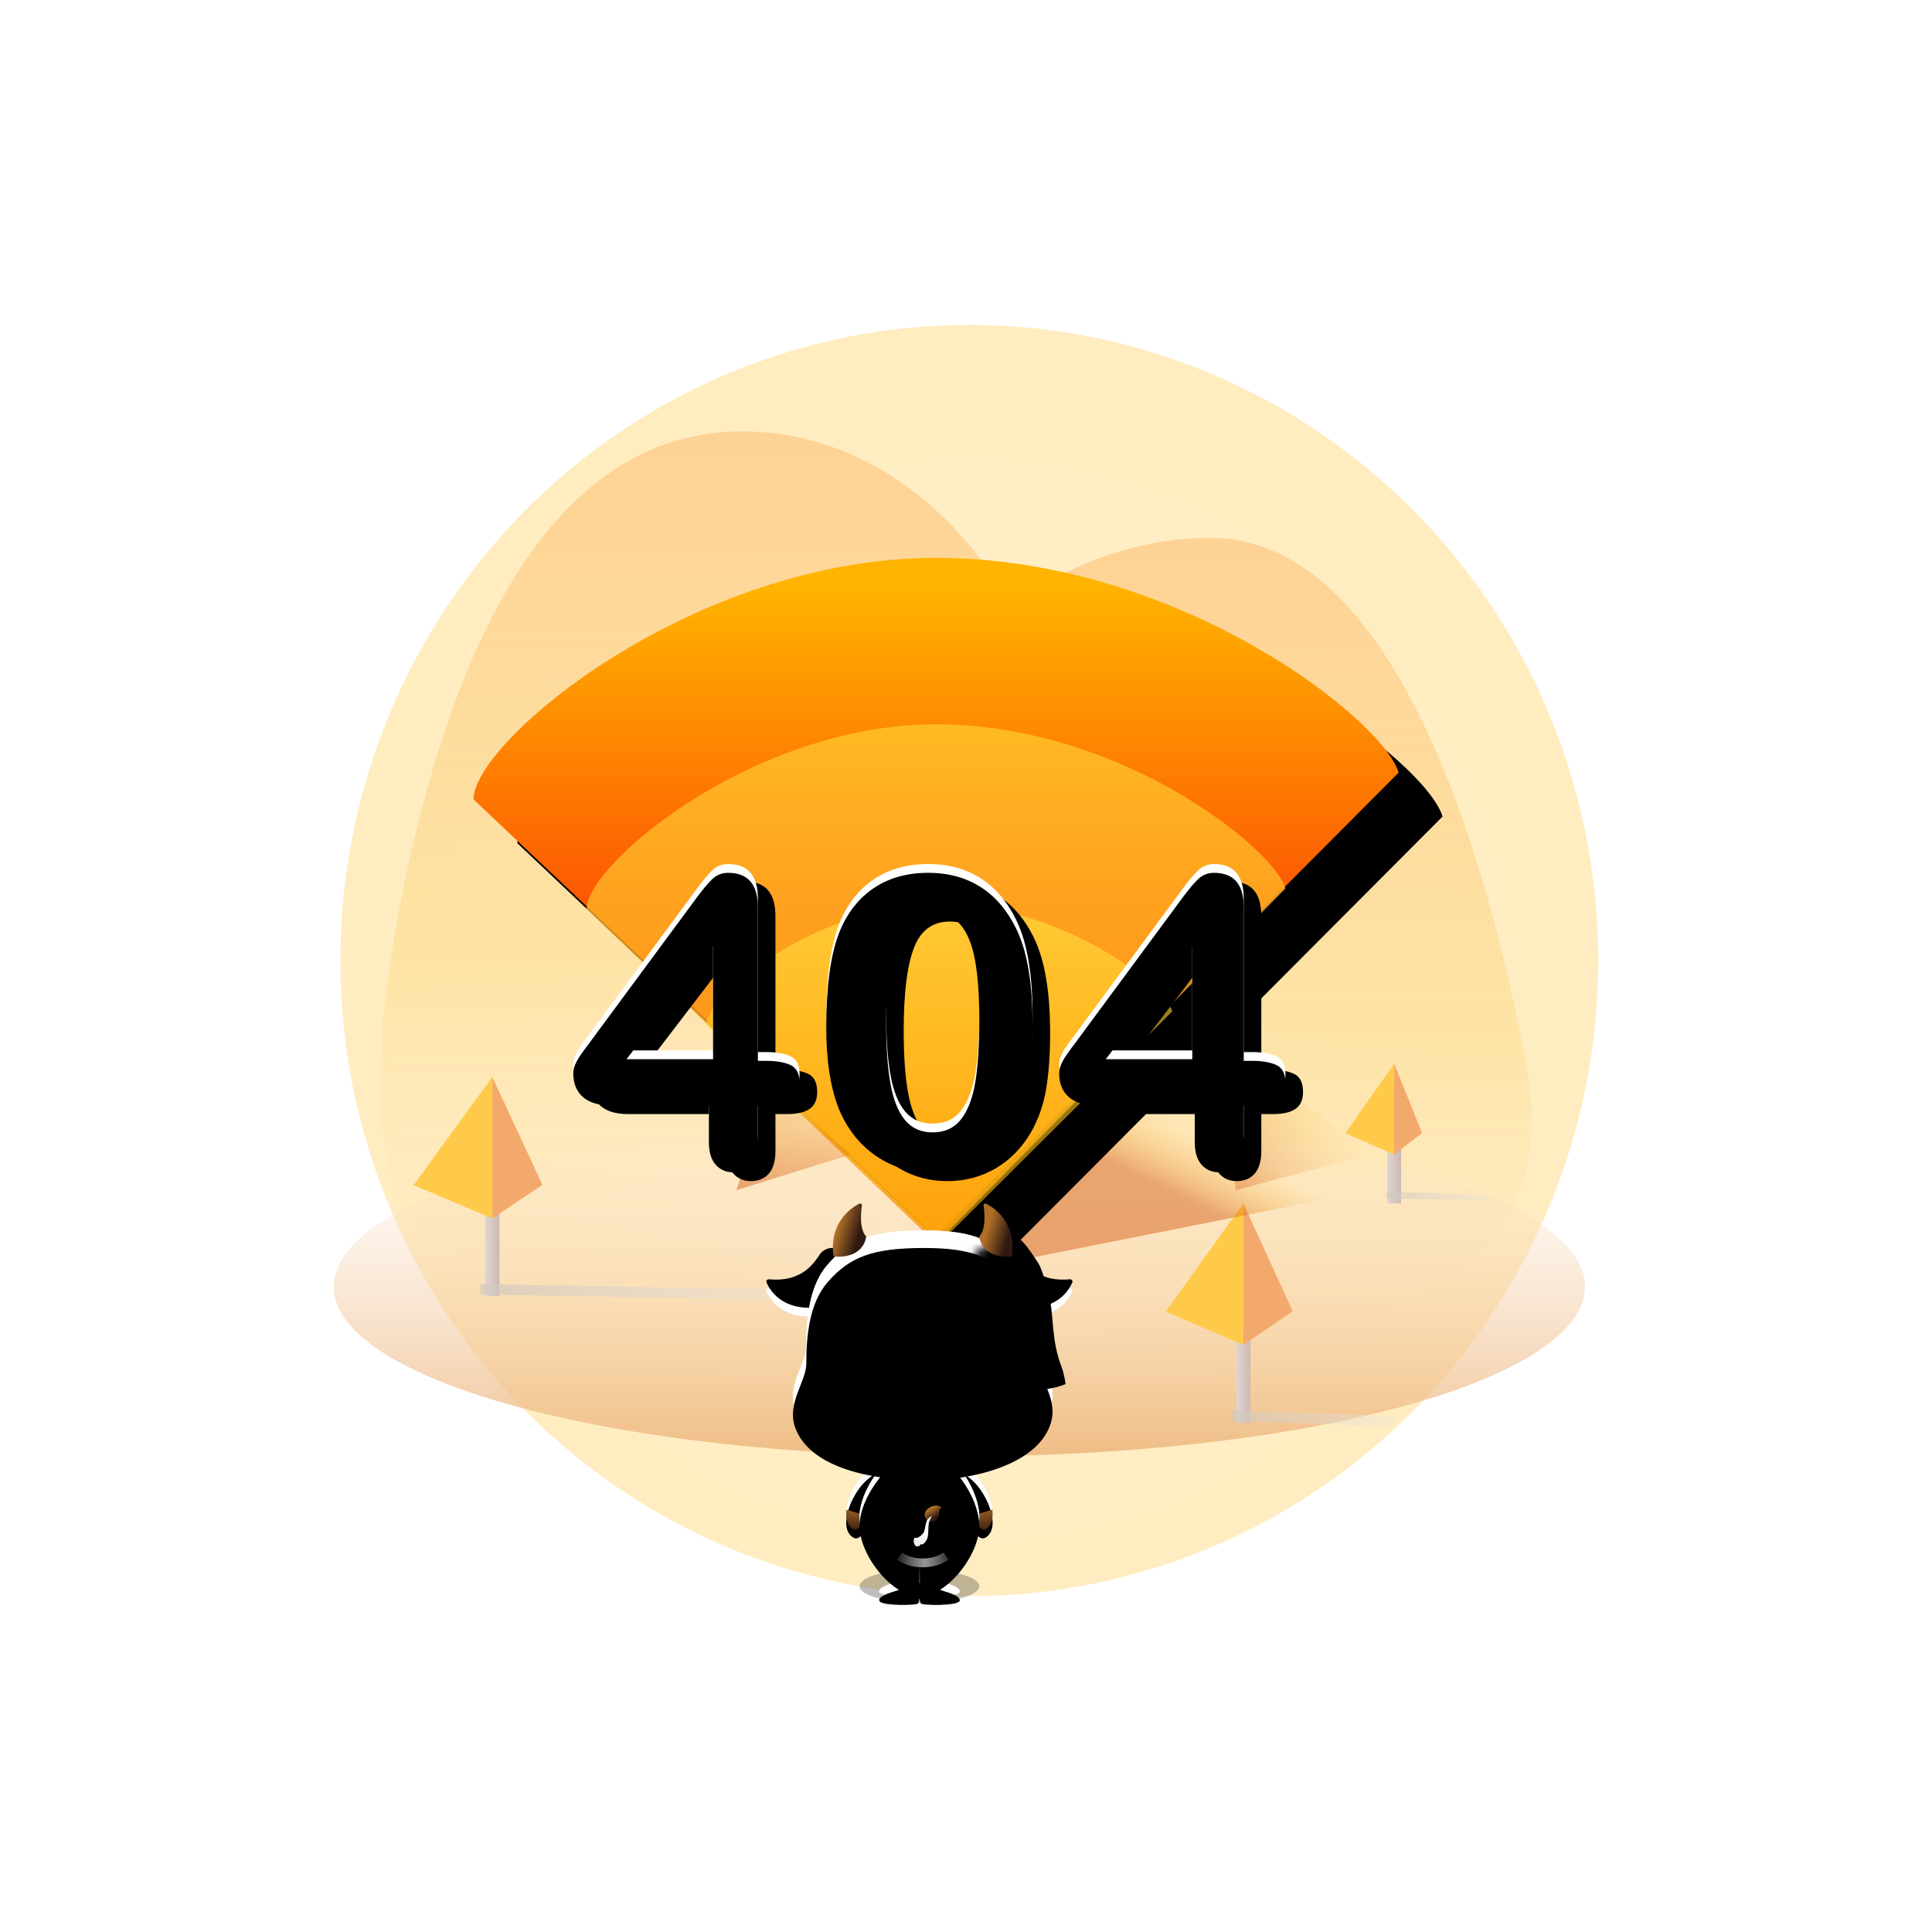 <?xml version="1.0" encoding="UTF-8"?>
<svg width="220px" height="220px" viewBox="0 0 220 220" version="1.1" xmlns="http://www.w3.org/2000/svg" xmlns:xlink="http://www.w3.org/1999/xlink">
    <!-- Generator: Sketch 61 (89581) - https://sketch.com -->
    <title>404@2x</title>
    <desc>Created with Sketch.</desc>
    <defs>
        <radialGradient cx="50%" cy="53.138%" fx="50%" fy="53.138%" r="79.43%" gradientTransform="translate(0.5,0.531),scale(1,0.99),scale(1,1.009),translate(-0.5,-0.531)" id="radialGradient-1">
            <stop stop-color="#FFDFAE" offset="0%"></stop>
            <stop stop-color="#FFE389" offset="100%"></stop>
        </radialGradient>
        <filter x="-50.3%" y="-49.7%" width="200.5%" height="199.5%" filterUnits="objectBoundingBox" id="filter-2">
            <feGaussianBlur stdDeviation="24" in="SourceGraphic"></feGaussianBlur>
        </filter>
        <linearGradient x1="50%" y1="113.248%" x2="50%" y2="-34.988%" id="linearGradient-3">
            <stop stop-color="#FFEDD9" stop-opacity="0" offset="0%"></stop>
            <stop stop-color="#FCDF97" stop-opacity="0.682" offset="34.686%"></stop>
            <stop stop-color="#FFC489" offset="100%"></stop>
        </linearGradient>
        <linearGradient x1="50%" y1="113.248%" x2="50%" y2="-34.988%" id="linearGradient-4">
            <stop stop-color="#FFEDD9" stop-opacity="0" offset="0%"></stop>
            <stop stop-color="#FCDF97" stop-opacity="0.682" offset="34.686%"></stop>
            <stop stop-color="#FFC489" offset="100%"></stop>
        </linearGradient>
        <linearGradient x1="50%" y1="-14.242%" x2="50%" y2="126.884%" id="linearGradient-5">
            <stop stop-color="#FFF4E7" stop-opacity="0" offset="0%"></stop>
            <stop stop-color="#E7A25D" offset="100%"></stop>
        </linearGradient>
        <linearGradient x1="-31.522%" y1="44.704%" x2="98.712%" y2="44.704%" id="linearGradient-6">
            <stop stop-color="#E8DFDB" offset="0%"></stop>
            <stop stop-color="#CCB9B5" offset="100%"></stop>
        </linearGradient>
        <linearGradient x1="100%" y1="0%" x2="100%" y2="121.05%" id="linearGradient-7">
            <stop stop-color="#E8E2DB" stop-opacity="0.457" offset="0%"></stop>
            <stop stop-color="#CCC3B5" offset="100%"></stop>
        </linearGradient>
        <filter x="-252.8%" y="-8.6%" width="605.6%" height="117.1%" filterUnits="objectBoundingBox" id="filter-8">
            <feGaussianBlur stdDeviation="1" in="SourceGraphic"></feGaussianBlur>
        </filter>
        <linearGradient x1="-31.522%" y1="44.704%" x2="98.712%" y2="44.704%" id="linearGradient-9">
            <stop stop-color="#E8DFDB" offset="0%"></stop>
            <stop stop-color="#CCB9B5" offset="100%"></stop>
        </linearGradient>
        <linearGradient x1="100%" y1="0%" x2="100%" y2="121.05%" id="linearGradient-10">
            <stop stop-color="#E8E2DB" stop-opacity="0.457" offset="0%"></stop>
            <stop stop-color="#CCC3B5" offset="100%"></stop>
        </linearGradient>
        <filter x="-203.3%" y="-16.2%" width="506.6%" height="132.5%" filterUnits="objectBoundingBox" id="filter-11">
            <feGaussianBlur stdDeviation="1" in="SourceGraphic"></feGaussianBlur>
        </filter>
        <linearGradient x1="-31.522%" y1="44.704%" x2="98.712%" y2="44.704%" id="linearGradient-12">
            <stop stop-color="#E8DFDB" offset="0%"></stop>
            <stop stop-color="#CCB9B5" offset="100%"></stop>
        </linearGradient>
        <linearGradient x1="100%" y1="0%" x2="100%" y2="121.05%" id="linearGradient-13">
            <stop stop-color="#E8E2DB" stop-opacity="0.457" offset="0%"></stop>
            <stop stop-color="#CCC3B5" offset="100%"></stop>
        </linearGradient>
        <filter x="-295.4%" y="-25.8%" width="690.8%" height="151.7%" filterUnits="objectBoundingBox" id="filter-14">
            <feGaussianBlur stdDeviation="1" in="SourceGraphic"></feGaussianBlur>
        </filter>
        <linearGradient x1="67.142%" y1="44.459%" x2="52.724%" y2="56.923%" id="linearGradient-15">
            <stop stop-color="#FFB400" stop-opacity="0" offset="0%"></stop>
            <stop stop-color="#D04800" stop-opacity="0.424" offset="100%"></stop>
        </linearGradient>
        <linearGradient x1="50%" y1="3.557%" x2="50%" y2="50%" id="linearGradient-16">
            <stop stop-color="#FFB400" offset="0%"></stop>
            <stop stop-color="#FD5902" offset="100%"></stop>
        </linearGradient>
        <path d="M121.263,50.983 C119.529,44.975 96.258,26.526 68.589,26.526 C40.921,26.526 15.916,47.405 15.916,54.022 L68.589,103.832 L121.263,50.983 Z" id="path-17"></path>
        <filter x="-2.4%" y="-3.2%" width="109.5%" height="112.9%" filterUnits="objectBoundingBox" id="filter-18">
            <feOffset dx="5" dy="5" in="SourceAlpha" result="shadowOffsetOuter1"></feOffset>
            <feColorMatrix values="0 0 0 0 0.799   0 0 0 0 0.474   0 0 0 0 0.128  0 0 0 1 0" type="matrix" in="shadowOffsetOuter1"></feColorMatrix>
        </filter>
        <linearGradient x1="50%" y1="0%" x2="50%" y2="100%" id="linearGradient-19">
            <stop stop-color="#FFC52B" offset="0%"></stop>
            <stop stop-color="#FF911D" offset="100%"></stop>
        </linearGradient>
        <linearGradient x1="50%" y1="0%" x2="50%" y2="100%" id="linearGradient-20">
            <stop stop-color="#FFE441" offset="0%"></stop>
            <stop stop-color="#FFB400" offset="100%"></stop>
        </linearGradient>
        <linearGradient x1="65.673%" y1="9.978%" x2="52.491%" y2="100%" id="linearGradient-21">
            <stop stop-color="#FFB400" stop-opacity="0" offset="0%"></stop>
            <stop stop-color="#D04800" stop-opacity="0.424" offset="100%"></stop>
        </linearGradient>
        <linearGradient x1="87.498%" y1="50%" x2="12.393%" y2="92.604%" id="linearGradient-22">
            <stop stop-color="#FFB400" stop-opacity="0" offset="0%"></stop>
            <stop stop-color="#D04800" stop-opacity="0.424" offset="100%"></stop>
        </linearGradient>
        <path d="M42.723,92.062 L42.723,87.861 L31.523,87.861 C30.11,87.861 29.05,87.537 28.344,86.889 C27.637,86.242 27.284,85.361 27.284,84.247 C27.284,83.961 27.336,83.671 27.44,83.377 C27.544,83.084 27.701,82.775 27.909,82.451 C28.117,82.127 28.333,81.815 28.556,81.514 C28.779,81.213 29.054,80.844 29.381,80.407 L41.206,64.393 C41.979,63.339 42.615,62.575 43.113,62.101 C43.612,61.627 44.21,61.389 44.909,61.389 C47.17,61.389 48.301,62.699 48.301,65.319 L48.301,82.801 L49.26,82.801 C50.405,82.801 51.324,82.959 52.015,83.276 C52.707,83.592 53.053,84.284 53.053,85.354 C53.053,86.227 52.77,86.863 52.205,87.262 C51.64,87.661 50.792,87.861 49.661,87.861 L48.301,87.861 L48.301,92.062 C48.301,93.221 48.048,94.083 47.542,94.648 C47.036,95.212 46.36,95.495 45.512,95.495 C44.679,95.495 44.006,95.205 43.493,94.625 C42.98,94.045 42.723,93.191 42.723,92.062 Z M33.347,82.611 L43.2,82.611 L43.2,69.726 L33.347,82.611 Z M79.579,78.624 C79.579,81.11 79.426,83.247 79.12,85.036 C78.814,86.824 78.248,88.446 77.422,89.901 C76.382,91.69 75.036,93.069 73.384,94.04 C71.732,95.01 69.897,95.495 67.877,95.495 C65.552,95.495 63.468,94.843 61.625,93.539 C59.782,92.236 58.394,90.432 57.461,88.128 C56.987,86.87 56.639,85.479 56.417,83.956 C56.195,82.432 56.084,80.784 56.084,79.011 C56.084,76.722 56.207,74.66 56.451,72.826 C56.696,70.992 57.078,69.416 57.599,68.097 C58.501,65.914 59.813,64.251 61.533,63.106 C63.254,61.962 65.308,61.389 67.694,61.389 C69.269,61.389 70.7,61.643 71.984,62.151 C73.269,62.659 74.397,63.402 75.369,64.379 C76.34,65.357 77.162,66.566 77.835,68.006 C78.998,70.507 79.579,74.046 79.579,78.624 Z M73.516,78.168 C73.516,75.379 73.352,73.096 73.024,71.321 C72.697,69.545 72.146,68.204 71.371,67.297 C70.597,66.39 69.525,65.937 68.155,65.937 C66.189,65.937 64.823,66.95 64.056,68.977 C63.289,71.004 62.905,74.129 62.905,78.351 C62.905,81.216 63.069,83.563 63.397,85.392 C63.724,87.221 64.275,88.604 65.05,89.541 C65.824,90.479 66.874,90.947 68.199,90.947 C69.569,90.947 70.642,90.46 71.416,89.484 C72.19,88.509 72.734,87.114 73.047,85.301 C73.359,83.487 73.516,81.109 73.516,78.168 Z M98.049,92.062 L98.049,87.861 L86.849,87.861 C85.436,87.861 84.377,87.537 83.67,86.889 C82.964,86.242 82.611,85.361 82.611,84.247 C82.611,83.961 82.663,83.671 82.767,83.377 C82.871,83.084 83.027,82.775 83.235,82.451 C83.443,82.127 83.659,81.815 83.882,81.514 C84.105,81.213 84.38,80.844 84.708,80.407 L96.532,64.393 C97.306,63.339 97.941,62.575 98.44,62.101 C98.938,61.627 99.537,61.389 100.236,61.389 C102.496,61.389 103.627,62.699 103.627,65.319 L103.627,82.801 L104.586,82.801 C105.731,82.801 106.65,82.959 107.342,83.276 C108.033,83.592 108.379,84.284 108.379,85.354 C108.379,86.227 108.096,86.863 107.531,87.262 C106.966,87.661 106.118,87.861 104.988,87.861 L103.627,87.861 L103.627,92.062 C103.627,93.221 103.374,94.083 102.868,94.648 C102.363,95.212 101.686,95.495 100.838,95.495 C100.005,95.495 99.332,95.205 98.819,94.625 C98.306,94.045 98.049,93.191 98.049,92.062 Z M87.916,82.611 L97.768,82.611 L97.768,69.726 L87.916,82.611 Z" id="path-23"></path>
        <filter x="-1.8%" y="-4.4%" width="107.4%" height="117.6%" filterUnits="objectBoundingBox" id="filter-24">
            <feOffset dx="2" dy="2" in="SourceAlpha" result="shadowOffsetOuter1"></feOffset>
            <feGaussianBlur stdDeviation="0.5" in="shadowOffsetOuter1" result="shadowBlurOuter1"></feGaussianBlur>
            <feColorMatrix values="0 0 0 0 0.852   0 0 0 0 0.565   0 0 0 0 0.082  0 0 0 0.662 0" type="matrix" in="shadowBlurOuter1"></feColorMatrix>
        </filter>
        <filter x="-1.2%" y="-2.9%" width="106.2%" height="114.7%" filterUnits="objectBoundingBox" id="filter-25">
            <feGaussianBlur stdDeviation="0.5" in="SourceAlpha" result="shadowBlurInner1"></feGaussianBlur>
            <feOffset dx="0" dy="1" in="shadowBlurInner1" result="shadowOffsetInner1"></feOffset>
            <feComposite in="shadowOffsetInner1" in2="SourceAlpha" operator="arithmetic" k2="-1" k3="1" result="shadowInnerInner1"></feComposite>
            <feColorMatrix values="0 0 0 0 1   0 0 0 0 0.854   0 0 0 0 0.706  0 0 0 1 0" type="matrix" in="shadowInnerInner1"></feColorMatrix>
        </filter>
        <filter x="-88.0%" y="-316.7%" width="275.9%" height="733.3%" filterUnits="objectBoundingBox" id="filter-26">
            <feGaussianBlur stdDeviation="4" in="SourceGraphic"></feGaussianBlur>
        </filter>
        <radialGradient cx="50%" cy="50%" fx="50%" fy="50%" r="113.635%" gradientTransform="translate(0.5,0.5),scale(0.818,1),rotate(-1.427),scale(1,0.802),translate(-0.5,-0.5)" id="radialGradient-27">
            <stop stop-color="#FFFFFF" offset="0%"></stop>
            <stop stop-color="#D2D2D2" offset="100%"></stop>
        </radialGradient>
        <path d="M7.885,6.137 C7.167,5.869 6.37,6.391 6.156,6.702 C5.519,7.625 4.199,9.999 0.305,9.633 C0.208,9.624 0.114,9.663 0.055,9.737 C-0.003,9.81 -0.016,9.906 0.02,9.991 C0.406,10.886 1.662,12.933 5.079,12.883 C5.194,12.882 5.297,12.814 5.337,12.712 C5.658,11.881 8.082,7.383 8.153,7.275 C8.587,6.601 8.153,6.151 7.887,6.137" id="path-28"></path>
        <filter x="-12.0%" y="-14.7%" width="124.0%" height="129.3%" filterUnits="objectBoundingBox" id="filter-29">
            <feGaussianBlur stdDeviation="0.5" in="SourceAlpha" result="shadowBlurInner1"></feGaussianBlur>
            <feOffset dx="0" dy="-1" in="shadowBlurInner1" result="shadowOffsetInner1"></feOffset>
            <feComposite in="shadowOffsetInner1" in2="SourceAlpha" operator="arithmetic" k2="-1" k3="1" result="shadowInnerInner1"></feComposite>
            <feColorMatrix values="0 0 0 0 0.789   0 0 0 0 0.789   0 0 0 0 0.789  0 0 0 0.5 0" type="matrix" in="shadowInnerInner1"></feColorMatrix>
        </filter>
        <path d="M34.412,6.137 C33.693,5.869 32.897,6.391 32.682,6.702 C32.045,7.625 30.725,9.999 26.831,9.633 C26.735,9.624 26.64,9.663 26.582,9.737 C26.524,9.81 26.51,9.906 26.546,9.991 C26.932,10.886 28.189,12.933 31.605,12.883 C31.721,12.882 31.823,12.814 31.863,12.712 C32.185,11.881 34.609,7.383 34.679,7.275 C35.113,6.601 34.679,6.151 34.413,6.137" id="path-30"></path>
        <filter x="-12.0%" y="-14.7%" width="124.0%" height="129.3%" filterUnits="objectBoundingBox" id="filter-31">
            <feGaussianBlur stdDeviation="0.5" in="SourceAlpha" result="shadowBlurInner1"></feGaussianBlur>
            <feOffset dx="0" dy="-1" in="shadowBlurInner1" result="shadowOffsetInner1"></feOffset>
            <feComposite in="shadowOffsetInner1" in2="SourceAlpha" operator="arithmetic" k2="-1" k3="1" result="shadowInnerInner1"></feComposite>
            <feColorMatrix values="0 0 0 0 0.789   0 0 0 0 0.789   0 0 0 0 0.789  0 0 0 0.5 0" type="matrix" in="shadowInnerInner1"></feColorMatrix>
        </filter>
        <radialGradient cx="50%" cy="50%" fx="50%" fy="50%" r="113.185%" gradientTransform="translate(0.5,0.5),scale(1,0.818),rotate(-1.318),scale(1,0.802),translate(-0.5,-0.5)" id="radialGradient-32">
            <stop stop-color="#FFFFFF" offset="0%"></stop>
            <stop stop-color="#D2D2D2" offset="100%"></stop>
        </radialGradient>
        <path d="M11.039,30.895 C9.61,32.425 8.225,35.798 9.778,36.97 C11.02,37.907 11.765,34.67 13.194,33.14 C14.623,31.61 16.503,29.635 15.74,28.995 C14.976,28.356 12.469,29.365 11.039,30.895 Z" id="path-33"></path>
        <filter x="-22.0%" y="-18.0%" width="144.0%" height="136.0%" filterUnits="objectBoundingBox" id="filter-34">
            <feGaussianBlur stdDeviation="1" in="SourceAlpha" result="shadowBlurInner1"></feGaussianBlur>
            <feOffset dx="0" dy="1" in="shadowBlurInner1" result="shadowOffsetInner1"></feOffset>
            <feComposite in="shadowOffsetInner1" in2="SourceAlpha" operator="arithmetic" k2="-1" k3="1" result="shadowInnerInner1"></feComposite>
            <feColorMatrix values="0 0 0 0 0.63   0 0 0 0 0.63   0 0 0 0 0.63  0 0 0 0.5 0" type="matrix" in="shadowInnerInner1"></feColorMatrix>
        </filter>
        <linearGradient x1="26.042%" y1="100%" x2="42.622%" y2="-25.759%" id="linearGradient-35">
            <stop stop-color="#301911" offset="0%"></stop>
            <stop stop-color="#AF6F27" offset="100%"></stop>
        </linearGradient>
        <path d="M20.892,30.895 C19.463,32.425 18.078,35.798 19.631,36.97 C20.873,37.907 21.618,34.67 23.047,33.14 C24.476,31.61 26.356,29.635 25.592,28.995 C24.829,28.356 22.322,29.365 20.892,30.895 Z" id="path-36"></path>
        <filter x="-22.0%" y="-18.0%" width="144.0%" height="136.0%" filterUnits="objectBoundingBox" id="filter-37">
            <feGaussianBlur stdDeviation="1" in="SourceAlpha" result="shadowBlurInner1"></feGaussianBlur>
            <feOffset dx="0" dy="1" in="shadowBlurInner1" result="shadowOffsetInner1"></feOffset>
            <feComposite in="shadowOffsetInner1" in2="SourceAlpha" operator="arithmetic" k2="-1" k3="1" result="shadowInnerInner1"></feComposite>
            <feColorMatrix values="0 0 0 0 0.63   0 0 0 0 0.63   0 0 0 0 0.63  0 0 0 0.5 0" type="matrix" in="shadowInnerInner1"></feColorMatrix>
        </filter>
        <radialGradient cx="50%" cy="50%" fx="50%" fy="50%" r="113.188%" gradientTransform="translate(0.5,0.5),scale(1,0.783),rotate(-1.378),scale(1,0.802),translate(-0.5,-0.5)" id="radialGradient-38">
            <stop stop-color="#FFFFFF" offset="0%"></stop>
            <stop stop-color="#D8D8D8" offset="100%"></stop>
        </radialGradient>
        <path d="M20.475,43.228 L19.774,42.995 C20.572,42.501 21.34,41.802 22.008,40.993 C23.324,39.4 24.253,37.384 24.253,35.697 C24.253,32.322 20.677,27.284 17.565,27.284 C14.454,27.284 10.611,32.322 10.611,35.697 C10.611,37.389 11.543,39.412 12.866,41.008 C13.533,41.812 14.3,42.509 15.096,42.999 L14.408,43.228 C14.408,43.228 12.606,43.718 12.883,44.277 C13.16,44.836 17.2,44.789 17.297,44.533 C17.394,44.277 17.394,43.993 17.432,43.993 C17.469,43.993 17.469,44.277 17.586,44.533 C17.702,44.789 21.722,44.835 22,44.277 C22.277,43.719 20.475,43.228 20.475,43.228 Z" id="path-39"></path>
        <filter x="-14.7%" y="-11.5%" width="129.3%" height="122.9%" filterUnits="objectBoundingBox" id="filter-40">
            <feGaussianBlur stdDeviation="1.5" in="SourceAlpha" result="shadowBlurInner1"></feGaussianBlur>
            <feOffset dx="0" dy="1" in="shadowBlurInner1" result="shadowOffsetInner1"></feOffset>
            <feComposite in="shadowOffsetInner1" in2="SourceAlpha" operator="arithmetic" k2="-1" k3="1" result="shadowInnerInner1"></feComposite>
            <feColorMatrix values="0 0 0 0 0.63   0 0 0 0 0.63   0 0 0 0 0.63  0 0 0 0.5 0" type="matrix" in="shadowInnerInner1"></feColorMatrix>
        </filter>
        <linearGradient x1="107.935%" y1="48.208%" x2="-13.618%" y2="48.207%" id="linearGradient-41">
            <stop stop-color="#E95100" offset="0%"></stop>
            <stop stop-color="#FD5E02" offset="27.47%"></stop>
            <stop stop-color="#FF8404" offset="50.256%"></stop>
            <stop stop-color="#FD6002" offset="75.768%"></stop>
            <stop stop-color="#E24E00" offset="100%"></stop>
        </linearGradient>
        <path d="M13.615,28.845 C13.128,29.369 12.884,29.704 12.884,29.848 C13.066,30.071 14.681,31.074 17.93,31.074 C20.486,31.074 22.286,30.129 22.737,29.61 C22.581,29.413 22.469,29.268 22.399,29.175 C22.336,29.09 22.233,28.965 22.091,28.8 C20.387,29.007 19,29.11 17.93,29.11 C16.859,29.11 15.421,29.022 13.615,28.845 Z" id="path-42"></path>
        <filter x="-25.4%" y="-110.0%" width="150.7%" height="319.9%" filterUnits="objectBoundingBox" id="filter-43">
            <feGaussianBlur stdDeviation="1.5" in="SourceAlpha" result="shadowBlurInner1"></feGaussianBlur>
            <feOffset dx="2" dy="0" in="shadowBlurInner1" result="shadowOffsetInner1"></feOffset>
            <feComposite in="shadowOffsetInner1" in2="SourceAlpha" operator="arithmetic" k2="-1" k3="1" result="shadowInnerInner1"></feComposite>
            <feColorMatrix values="0 0 0 0 0.818   0 0 0 0 0.283   0 0 0 0 0  0 0 0 0.626 0" type="matrix" in="shadowInnerInner1" result="shadowMatrixInner1"></feColorMatrix>
            <feGaussianBlur stdDeviation="1.5" in="SourceAlpha" result="shadowBlurInner2"></feGaussianBlur>
            <feOffset dx="-2" dy="0" in="shadowBlurInner2" result="shadowOffsetInner2"></feOffset>
            <feComposite in="shadowOffsetInner2" in2="SourceAlpha" operator="arithmetic" k2="-1" k3="1" result="shadowInnerInner2"></feComposite>
            <feColorMatrix values="0 0 0 0 0.883   0 0 0 0 0.306   0 0 0 0 0  0 0 0 0.733 0" type="matrix" in="shadowInnerInner2" result="shadowMatrixInner2"></feColorMatrix>
            <feMerge>
                <feMergeNode in="shadowMatrixInner1"></feMergeNode>
                <feMergeNode in="shadowMatrixInner2"></feMergeNode>
            </feMerge>
        </filter>
        <radialGradient cx="48.213%" cy="50%" fx="48.213%" fy="50%" r="78.784%" gradientTransform="translate(0.482,0.5),scale(0.895,1),rotate(-2.175),scale(1,0.802),translate(-0.482,-0.5)" id="radialGradient-44">
            <stop stop-color="#FFFFFF" offset="0%"></stop>
            <stop stop-color="#FFFFFF" offset="41.321%"></stop>
            <stop stop-color="#FFFFFF" offset="70.635%"></stop>
            <stop stop-color="#D2D2D2" offset="100%"></stop>
        </radialGradient>
        <path d="M14.921,26.507 C20.172,26.507 27.268,24.88 29.144,20.566 C30.41,17.654 28.417,15.617 27.89,13.214 C27.066,9.458 27.494,5.8 24.875,3.352 C22.418,1.055 20.317,0.038 14.921,0.038 C9.077,0.038 6.436,1.048 3.924,3.961 C1.905,6.303 1.519,9.906 1.519,13.214 C1.519,15.267 -0.784,17.762 0.281,20.566 C2.06,25.25 9.45,26.507 14.921,26.507 Z" id="path-45"></path>
        <filter x="-11.8%" y="-13.2%" width="123.7%" height="126.4%" filterUnits="objectBoundingBox" id="filter-47">
            <feGaussianBlur stdDeviation="3" in="SourceAlpha" result="shadowBlurInner1"></feGaussianBlur>
            <feOffset dx="0" dy="1" in="shadowBlurInner1" result="shadowOffsetInner1"></feOffset>
            <feComposite in="shadowOffsetInner1" in2="SourceAlpha" operator="arithmetic" k2="-1" k3="1" result="shadowInnerInner1"></feComposite>
            <feColorMatrix values="0 0 0 0 0.63   0 0 0 0 0.63   0 0 0 0 0.63  0 0 0 0.5 0" type="matrix" in="shadowInnerInner1" result="shadowMatrixInner1"></feColorMatrix>
            <feGaussianBlur stdDeviation="1.5" in="SourceAlpha" result="shadowBlurInner2"></feGaussianBlur>
            <feOffset dx="0" dy="1" in="shadowBlurInner2" result="shadowOffsetInner2"></feOffset>
            <feComposite in="shadowOffsetInner2" in2="SourceAlpha" operator="arithmetic" k2="-1" k3="1" result="shadowInnerInner2"></feComposite>
            <feColorMatrix values="0 0 0 0 1   0 0 0 0 1   0 0 0 0 1  0 0 0 0.5 0" type="matrix" in="shadowInnerInner2" result="shadowMatrixInner2"></feColorMatrix>
            <feMerge>
                <feMergeNode in="shadowMatrixInner1"></feMergeNode>
                <feMergeNode in="shadowMatrixInner2"></feMergeNode>
            </feMerge>
        </filter>
        <radialGradient cx="71.688%" cy="58.505%" fx="71.688%" fy="58.505%" r="55.469%" gradientTransform="translate(0.717,0.585),scale(1,0.786),rotate(180),scale(1,1.216),translate(-0.717,-0.585)" id="radialGradient-48">
            <stop stop-color="#595959" offset="0%"></stop>
            <stop stop-color="#000000" offset="100%"></stop>
        </radialGradient>
        <path d="M23.972,-1.151 C29.205,3.89 31.06,8.518 29.538,12.733 C28.39,15.913 24.117,18.255 19.148,18.255 C17.414,18.255 15.967,18.014 14.807,17.533 C14.951,16.662 15.099,16.032 15.25,15.644 C16.41,12.67 16.187,9.964 16.547,8.243 C16.855,6.769 17.069,5.804 17.678,4.234 C17.813,3.887 18.303,3.136 19.148,1.982 C20.02,0.87 20.835,0.157 21.593,-0.159 C22.35,-0.475 23.143,-0.805 23.972,-1.151 Z" id="path-49"></path>
        <filter x="-16.4%" y="-12.9%" width="132.8%" height="125.8%" filterUnits="objectBoundingBox" id="filter-50">
            <feGaussianBlur stdDeviation="2" in="SourceAlpha" result="shadowBlurInner1"></feGaussianBlur>
            <feOffset dx="-1" dy="0" in="shadowBlurInner1" result="shadowOffsetInner1"></feOffset>
            <feComposite in="shadowOffsetInner1" in2="SourceAlpha" operator="arithmetic" k2="-1" k3="1" result="shadowInnerInner1"></feComposite>
            <feColorMatrix values="0 0 0 0 0.681   0 0 0 0 0.681   0 0 0 0 0.681  0 0 0 0.495 0" type="matrix" in="shadowInnerInner1"></feColorMatrix>
        </filter>
        <linearGradient x1="25.071%" y1="39.419%" x2="78.614%" y2="62.029%" id="linearGradient-51">
            <stop stop-color="#AF6F27" offset="0%"></stop>
            <stop stop-color="#301911" offset="100%"></stop>
        </linearGradient>
        <linearGradient x1="78.614%" y1="62.029%" x2="25.071%" y2="39.419%" id="linearGradient-52">
            <stop stop-color="#301911" offset="0%"></stop>
            <stop stop-color="#AF6F27" offset="100%"></stop>
        </linearGradient>
        <filter x="-3000.0%" y="-131.9%" width="6100.0%" height="363.9%" filterUnits="objectBoundingBox" id="filter-53">
            <feGaussianBlur stdDeviation="1" in="SourceGraphic"></feGaussianBlur>
        </filter>
        <linearGradient x1="108.575%" y1="50%" x2="0%" y2="50%" id="linearGradient-54">
            <stop stop-color="#B1B1B1" stop-opacity="0.215" offset="0%"></stop>
            <stop stop-color="#969696" offset="48.88%"></stop>
            <stop stop-color="#BFBFBF" stop-opacity="0.204" offset="100%"></stop>
        </linearGradient>
        <filter x="-61.8%" y="-450.8%" width="223.5%" height="1012.6%" filterUnits="objectBoundingBox" id="filter-55">
            <feGaussianBlur stdDeviation="1" in="SourceGraphic"></feGaussianBlur>
        </filter>
        <linearGradient x1="26.042%" y1="75.801%" x2="42.622%" y2="10.907%" id="linearGradient-56">
            <stop stop-color="#301911" offset="0%"></stop>
            <stop stop-color="#AF6F27" offset="100%"></stop>
        </linearGradient>
        <radialGradient cx="50%" cy="50%" fx="50%" fy="50%" r="233.161%" gradientTransform="translate(0.5,0.5),scale(0.485,1),rotate(-0.523),scale(1,0.802),translate(-0.5,-0.5)" id="radialGradient-57">
            <stop stop-color="#FFFFFF" offset="0%"></stop>
            <stop stop-color="#D8D8D8" offset="100%"></stop>
        </radialGradient>
        <path d="M16.732,37.115 C16.536,37.218 16.402,37.338 16.331,37.475 C16.259,37.611 16.217,37.764 16.204,37.934 C16.557,38.326 17.035,38.421 17.638,38.22 C18.091,38.068 18.47,37.493 19.08,36.981 C19.214,36.869 19.477,36.749 19.87,36.624 C19.555,36.516 19.292,36.516 19.08,36.625 C18.498,36.924 18.182,37.346 17.84,37.4 C17.295,37.485 16.926,37.39 16.732,37.115 Z" id="path-58"></path>
        <filter x="-95.5%" y="-196.7%" width="291.0%" height="493.5%" filterUnits="objectBoundingBox" id="filter-59">
            <feGaussianBlur stdDeviation="3" in="SourceAlpha" result="shadowBlurInner1"></feGaussianBlur>
            <feOffset dx="0" dy="1" in="shadowBlurInner1" result="shadowOffsetInner1"></feOffset>
            <feComposite in="shadowOffsetInner1" in2="SourceAlpha" operator="arithmetic" k2="-1" k3="1" result="shadowInnerInner1"></feComposite>
            <feColorMatrix values="0 0 0 0 0.63   0 0 0 0 0.63   0 0 0 0 0.63  0 0 0 0.5 0" type="matrix" in="shadowInnerInner1"></feColorMatrix>
        </filter>
    </defs>
    <g id="吉祥物" stroke="none" stroke-width="1" fill="none" fill-rule="evenodd">
        <g id="404" transform="translate(38, 37)">
            <ellipse id="椭圆形" fill-opacity="0.6" fill="url(#radialGradient-1)" filter="url(#filter-2)" cx="72.379" cy="72.379" rx="71.621" ry="72.379"></ellipse>
            <path d="M46.54,106.743 C67.298,106.743 84.126,85.562 84.126,59.434 C84.126,33.307 67.298,12.126 46.54,12.126 C25.782,12.126 14.807,34.301 8.954,59.434 C6.223,71.16 2.33,93.362 8.954,101.89 C15.778,110.678 36.006,106.743 46.54,106.743 Z" id="椭圆形" fill="url(#linearGradient-3)"></path>
            <path d="M97.445,115.958 C118.195,115.958 140.363,109.084 135.824,84.42 C131.285,59.756 120.619,24.253 99.869,24.253 C79.119,24.253 59.874,42.524 59.874,68.651 C59.874,94.778 76.695,115.958 97.445,115.958 Z" id="椭圆形-copy-3" fill="url(#linearGradient-4)"></path>
            <ellipse id="椭圆形" fill="url(#linearGradient-5)" cx="71.242" cy="109.516" rx="71.242" ry="19.326"></ellipse>
            <g id="树-copy-3" transform="translate(9.095, 85.642)">
                <rect id="矩形" fill="url(#linearGradient-6)" x="8.151" y="13.689" width="1.63" height="11.274"></rect>
                <polygon id="矩形-copy-5" fill="url(#linearGradient-7)" opacity="0.898" filter="url(#filter-8)" transform="translate(25.12, 24.484) rotate(91) translate(-25.12, -24.484) " points="24.534 6.971 25.714 6.97 25.707 41.997 24.527 41.998"></polygon>
                <polygon id="路径-4" fill="#F3A96B" points="8.966 0 8.966 16.105 14.672 12.28"></polygon>
                <polygon id="路径-4-copy" fill="#FFCA4A" transform="translate(4.483, 8.053) scale(-1, 1) translate(-4.483, -8.053) " points="0 0 1.55399535e-13 16.105 8.966 12.314"></polygon>
            </g>
            <g id="树-copy-5" transform="translate(94.737, 100.042)">
                <rect id="矩形" fill="url(#linearGradient-9)" x="8.038" y="13.689" width="1.608" height="11.274"></rect>
                <polygon id="矩形-copy-5" fill="url(#linearGradient-10)" opacity="0.841" filter="url(#filter-11)" transform="translate(16.735, 24.484) rotate(91) translate(-16.735, -24.484) " points="16.293 15.25 17.473 15.249 17.177 33.718 15.997 33.719"></polygon>
                <polygon id="路径-4" fill="#F3A96B" points="8.842 0 8.842 16.105 14.469 12.28"></polygon>
                <polygon id="路径-4-copy" fill="#FFCA4A" transform="translate(4.421, 8.053) scale(-1, 1) translate(-4.421, -8.053) " points="0 0 1.53251535e-13 16.105 8.842 12.314"></polygon>
            </g>
            <g id="树-copy-6" transform="translate(115.2, 84.126)">
                <rect id="矩形" fill="url(#linearGradient-12)" x="4.764" y="8.754" width="1.588" height="7.162"></rect>
                <polygon id="矩形-copy-5" fill="url(#linearGradient-13)" opacity="0.841" filter="url(#filter-14)" transform="translate(10.519, 15.122) rotate(91) translate(-10.519, -15.122) " points="10.244 9.318 10.973 9.318 10.794 20.927 10.065 20.927"></polygon>
                <polygon id="路径-4" fill="#F3A96B" points="5.558 0 5.558 10.345 8.734 7.888"></polygon>
                <polygon id="路径-4-copy" fill="#FFCA4A" transform="translate(2.779, 5.173) scale(-1, 1) translate(-2.779, -5.173) " points="0 0 9.63295366e-14 10.345 5.558 7.91"></polygon>
            </g>
            <path d="M118.989,98.361 C117.248,92.27 63.832,82 68.923,85.681 C74.014,89.362 53.811,78.974 53.811,85.681 L72.379,107.621 L118.989,98.361 Z" id="椭圆形-copy-2" fill="url(#linearGradient-15)"></path>
            <g id="椭圆形">
                <use fill="black" fill-opacity="1" filter="url(#filter-18)" xlink:href="#path-17"></use>
                <use fill="url(#linearGradient-16)" fill-rule="evenodd" xlink:href="#path-17"></use>
            </g>
            <path d="M108.379,64.176 C107.069,59.581 89.49,45.474 68.589,45.474 C47.689,45.474 28.8,61.44 28.8,66.5 L68.589,104.589 L108.379,64.176 Z" id="椭圆形-copy" fill="url(#linearGradient-19)" opacity="0.8"></path>
            <path d="M95.495,78.165 C94.622,75.161 82.902,65.937 68.968,65.937 C55.034,65.937 42.442,76.376 42.442,79.685 L68.968,104.589 L95.495,78.165 Z" id="椭圆形" fill="url(#linearGradient-20)" opacity="0.6"></path>
            <path d="M58.863,94.472 C52.042,88.276 39.625,79.687 44.716,83.368 C48.11,85.822 48.489,90.875 45.853,98.526 L58.863,94.472 Z" id="椭圆形-copy-2" fill="url(#linearGradient-21)"></path>
            <path d="M117.979,94.472 C111.158,88.276 101.558,83.368 101.558,83.368 C101.558,83.368 101.937,88.421 102.695,98.526 L117.979,94.472 Z" id="椭圆形-copy-2" fill="url(#linearGradient-22)" opacity="0.678"></path>
            <g fill-rule="nonzero">
                <use fill="black" fill-opacity="1" filter="url(#filter-24)" xlink:href="#path-23"></use>
                <use fill="#FFFFFF" xlink:href="#path-23"></use>
                <use fill="black" fill-opacity="1" filter="url(#filter-25)" xlink:href="#path-23"></use>
            </g>
            <g id="分组-8" transform="translate(49.263, 100.042)">
                <ellipse id="椭圆形" fill-opacity="0.326" fill="#3C3C3C" filter="url(#filter-26)" cx="17.432" cy="43.579" rx="6.821" ry="1.895"></ellipse>
                <g id="路径">
                    <use fill="url(#radialGradient-27)" fill-rule="evenodd" xlink:href="#path-28"></use>
                    <use fill="#FFFFFF" fill-rule="evenodd" xlink:href="#path-28"></use>
                    <use fill="black" fill-opacity="1" filter="url(#filter-29)" xlink:href="#path-28"></use>
                </g>
                <g id="路径" transform="translate(30.695, 9.474) scale(-1, 1) translate(-30.695, -9.474) ">
                    <use fill="url(#radialGradient-27)" fill-rule="evenodd" xlink:href="#path-30"></use>
                    <use fill="#FFFFFF" fill-rule="evenodd" xlink:href="#path-30"></use>
                    <use fill="black" fill-opacity="1" filter="url(#filter-31)" xlink:href="#path-30"></use>
                </g>
                <g id="路径">
                    <use fill="url(#radialGradient-32)" fill-rule="evenodd" xlink:href="#path-33"></use>
                    <use fill="#FFFFFF" fill-rule="evenodd" xlink:href="#path-33"></use>
                    <use fill="black" fill-opacity="1" filter="url(#filter-34)" xlink:href="#path-33"></use>
                </g>
                <path d="M9.123,34.863 C9.026,35.738 9.169,36.519 9.7,36.971 C10.336,37.51 10.824,36.659 11.368,35.549" id="路径" fill="url(#linearGradient-35)" fill-rule="nonzero"></path>
                <g id="路径" transform="translate(22.358, 32.968) scale(-1, 1) translate(-22.358, -32.968) ">
                    <use fill="url(#radialGradient-32)" fill-rule="evenodd" xlink:href="#path-36"></use>
                    <use fill="#FFFFFF" fill-rule="evenodd" xlink:href="#path-36"></use>
                    <use fill="black" fill-opacity="1" filter="url(#filter-37)" xlink:href="#path-36"></use>
                </g>
                <path d="M23.523,34.863 C23.426,35.738 23.569,36.519 24.1,36.971 C24.736,37.51 25.224,36.659 25.768,35.549" id="路径" fill="url(#linearGradient-35)" fill-rule="nonzero" transform="translate(24.632, 36) scale(-1, 1) translate(-24.632, -36) "></path>
                <g id="路径">
                    <use fill="url(#radialGradient-38)" fill-rule="evenodd" xlink:href="#path-39"></use>
                    <use fill="#FFFFFF" fill-rule="evenodd" xlink:href="#path-39"></use>
                    <use fill="black" fill-opacity="1" filter="url(#filter-40)" xlink:href="#path-39"></use>
                </g>
                <g id="路径-6">
                    <use fill="url(#linearGradient-41)" fill-rule="evenodd" xlink:href="#path-42"></use>
                    <use fill="#FD5902" fill-rule="evenodd" xlink:href="#path-42"></use>
                    <use fill="black" fill-opacity="1" filter="url(#filter-43)" xlink:href="#path-42"></use>
                </g>
                <g id="face" transform="translate(3.032, 3.032)">
                    <mask id="mask-46" fill="white">
                        <use xlink:href="#path-45"></use>
                    </mask>
                    <g id="Mask">
                        <use fill="url(#radialGradient-44)" fill-rule="evenodd" xlink:href="#path-45"></use>
                        <use fill="#FFFFFF" fill-rule="evenodd" xlink:href="#path-45"></use>
                        <use fill="black" fill-opacity="1" filter="url(#filter-47)" xlink:href="#path-45"></use>
                    </g>
                    <g id="路径-2" mask="url(#mask-46)" transform="translate(22.43, 8.552) scale(-1, 1) translate(-22.43, -8.552) ">
                        <use fill="url(#radialGradient-48)" fill-rule="evenodd" xlink:href="#path-49"></use>
                        <use fill="#000000" fill-rule="evenodd" xlink:href="#path-49"></use>
                        <use fill="black" fill-opacity="1" filter="url(#filter-50)" xlink:href="#path-49"></use>
                    </g>
                </g>
                <path d="M27.988,5.894 C27.977,5.977 27.901,6.043 27.806,6.05 C27.147,6.1 24.689,6.128 24.255,3.829 C24.246,3.776 24.264,3.723 24.303,3.684 C24.503,3.485 25.078,2.68 24.735,0.198 C24.726,0.132 24.76,0.066 24.823,0.029 C24.887,-0.008 24.968,-0.01 25.034,0.024 C25.968,0.501 28.438,2.132 27.988,5.894 Z" id="路径" fill="url(#linearGradient-51)" fill-rule="nonzero"></path>
                <path d="M7.633,5.889 C7.643,5.976 7.721,6.043 7.819,6.05 C8.485,6.1 10.931,6.123 11.366,3.83 C11.376,3.776 11.357,3.722 11.316,3.681 C11.115,3.479 10.546,2.672 10.885,0.206 C10.895,0.137 10.86,0.069 10.795,0.03 C10.73,-0.008 10.646,-0.01 10.578,0.025 C9.636,0.508 7.185,2.142 7.633,5.889 Z" id="路径" fill="url(#linearGradient-52)" fill-rule="nonzero"></path>
                <polygon id="路径-4" fill="#606060" filter="url(#filter-53)" points="17.458 40.926 17.394 43.2 17.494 43.2"></polygon>
                <path d="M15.158,40.168 C15.918,40.674 16.802,40.926 17.811,40.926 C18.819,40.926 19.703,40.674 20.463,40.168" id="路径-5" stroke="url(#linearGradient-54)" filter="url(#filter-55)"></path>
                <path d="M18.618,36.05 C18.88,36.08 19.261,35.964 19.416,35.773 C19.522,35.641 19.657,35.523 19.795,35.439 C19.93,35.357 20.051,35.357 20.157,35.439 C20.158,34.923 19.515,34.45 18.821,34.451 C18.127,34.453 17.926,35.028 17.925,35.332 C17.925,35.637 18.168,35.998 18.618,36.05 Z" id="椭圆形" fill="url(#linearGradient-56)" fill-rule="nonzero" transform="translate(19.041, 35.253) rotate(-42) translate(-19.041, -35.253) "></path>
                <g id="路径-7" transform="translate(18.037, 37.433) rotate(-42) translate(-18.037, -37.433) ">
                    <use fill="url(#radialGradient-57)" fill-rule="evenodd" xlink:href="#path-58"></use>
                    <use fill="black" fill-opacity="1" filter="url(#filter-59)" xlink:href="#path-58"></use>
                </g>
            </g>
        </g>
    </g>
</svg>